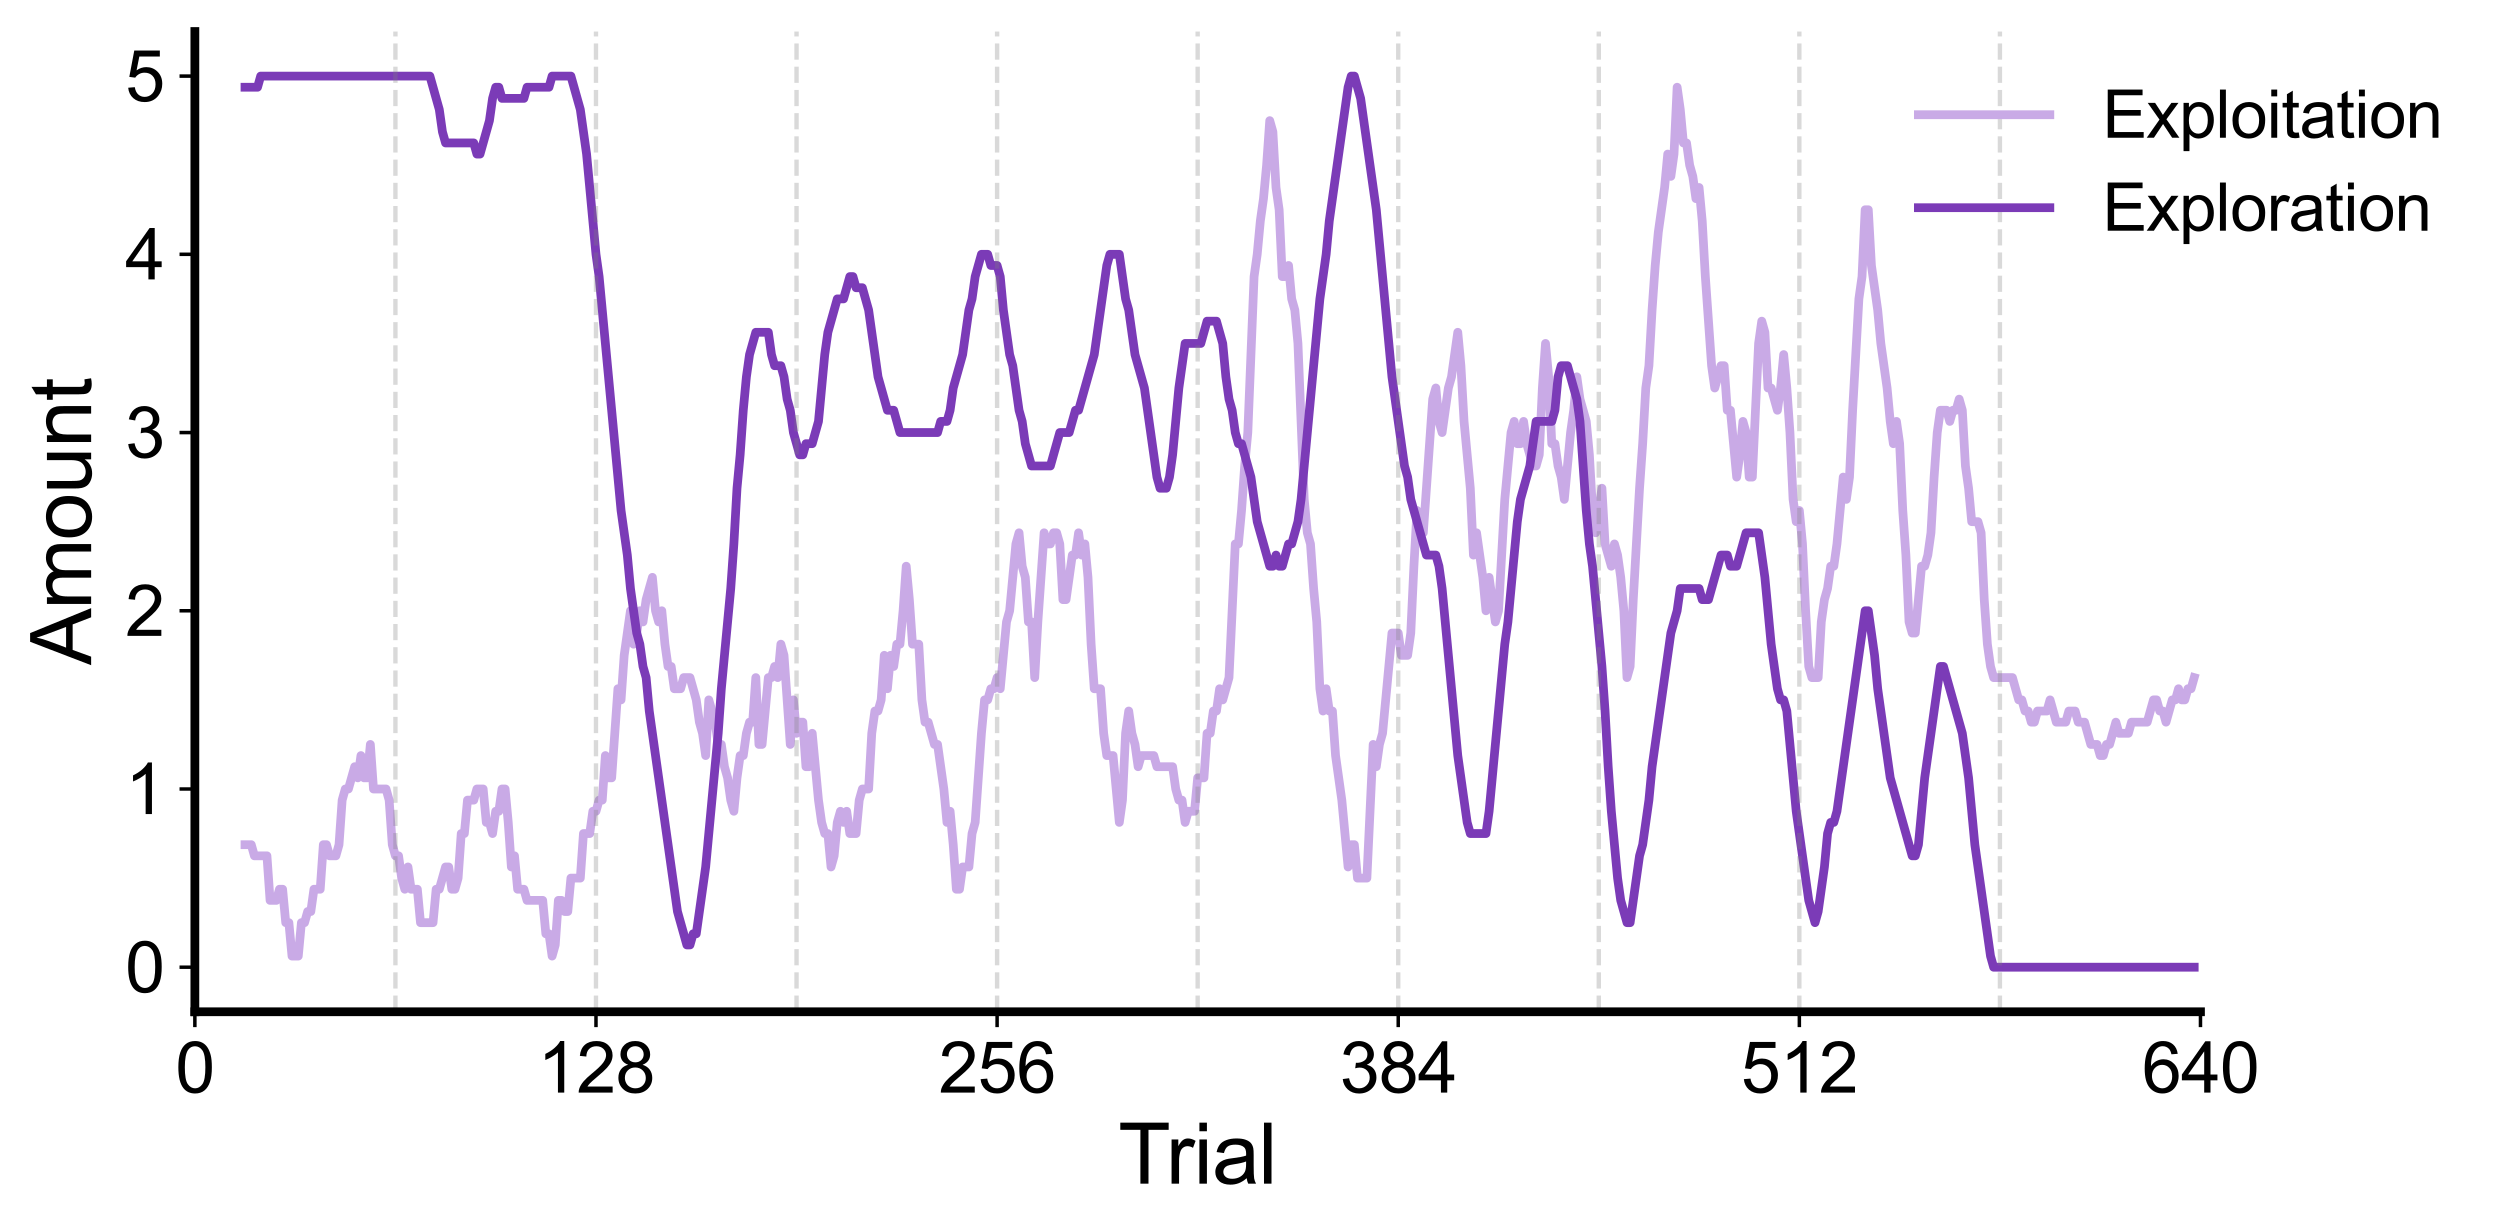 <?xml version="1.0" encoding="utf-8" standalone="no"?>
<!DOCTYPE svg PUBLIC "-//W3C//DTD SVG 1.1//EN"
  "http://www.w3.org/Graphics/SVG/1.1/DTD/svg11.dtd">
<svg xmlns:xlink="http://www.w3.org/1999/xlink" width="570.586pt" height="281.129pt" viewBox="0 0 570.586 281.129" xmlns="http://www.w3.org/2000/svg" version="1.1">
 <defs>
  <style type="text/css">*{stroke-linejoin: round; stroke-linecap: butt}</style>
 </defs>
 <g id="figure_1">
  <g id="patch_1">
   <path d="M 0 281.129 
L 570.586 281.129 
L 570.586 0 
L 0 0 
L 0 281.129 
z
" style="fill: none"/>
  </g>
  <g id="axes_1">
   <g id="patch_2">
    <path d="M 44.474 230.92 
L 502.224 230.92 
L 502.224 7.2 
L 44.474 7.2 
L 44.474 230.92 
z
" style="fill: none"/>
   </g>
   <g id="matplotlib.axis_1">
    <g id="xtick_1">
     <g id="line2d_1">
      <defs>
       <path id="me9dc501993" d="M 0 0 
L 0 3.5 
" style="stroke: #000000; stroke-width: 0.8"/>
      </defs>
      <g>
       <use xlink:href="#me9dc501993" x="44.474" y="230.92" style="stroke: #000000; stroke-width: 0.8"/>
      </g>
     </g>
     <g id="text_1">
      <!-- 0 -->
      <g transform="translate(40.025 249.373) scale(0.16 -0.16)">
       <defs>
        <path id="ArialMT-30" d="M 266 2259 
Q 266 3072 433 3567 
Q 600 4063 929 4331 
Q 1259 4600 1759 4600 
Q 2128 4600 2406 4451 
Q 2684 4303 2865 4023 
Q 3047 3744 3150 3342 
Q 3253 2941 3253 2259 
Q 3253 1453 3087 958 
Q 2922 463 2592 192 
Q 2263 -78 1759 -78 
Q 1097 -78 719 397 
Q 266 969 266 2259 
z
M 844 2259 
Q 844 1131 1108 757 
Q 1372 384 1759 384 
Q 2147 384 2411 759 
Q 2675 1134 2675 2259 
Q 2675 3391 2411 3762 
Q 2147 4134 1753 4134 
Q 1366 4134 1134 3806 
Q 844 3388 844 2259 
z
" transform="scale(0.016)"/>
       </defs>
       <use xlink:href="#ArialMT-30"/>
      </g>
     </g>
    </g>
    <g id="xtick_2">
     <g id="line2d_2">
      <g>
       <use xlink:href="#me9dc501993" x="136.024" y="230.92" style="stroke: #000000; stroke-width: 0.8"/>
      </g>
     </g>
     <g id="text_2">
      <!-- 128 -->
      <g transform="translate(122.677 249.373) scale(0.16 -0.16)">
       <defs>
        <path id="ArialMT-31" d="M 2384 0 
L 1822 0 
L 1822 3584 
Q 1619 3391 1289 3197 
Q 959 3003 697 2906 
L 697 3450 
Q 1169 3672 1522 3987 
Q 1875 4303 2022 4600 
L 2384 4600 
L 2384 0 
z
" transform="scale(0.016)"/>
        <path id="ArialMT-32" d="M 3222 541 
L 3222 0 
L 194 0 
Q 188 203 259 391 
Q 375 700 629 1000 
Q 884 1300 1366 1694 
Q 2113 2306 2375 2664 
Q 2638 3022 2638 3341 
Q 2638 3675 2398 3904 
Q 2159 4134 1775 4134 
Q 1369 4134 1125 3890 
Q 881 3647 878 3216 
L 300 3275 
Q 359 3922 746 4261 
Q 1134 4600 1788 4600 
Q 2447 4600 2831 4234 
Q 3216 3869 3216 3328 
Q 3216 3053 3103 2787 
Q 2991 2522 2730 2228 
Q 2469 1934 1863 1422 
Q 1356 997 1212 845 
Q 1069 694 975 541 
L 3222 541 
z
" transform="scale(0.016)"/>
        <path id="ArialMT-38" d="M 1131 2484 
Q 781 2613 612 2850 
Q 444 3088 444 3419 
Q 444 3919 803 4259 
Q 1163 4600 1759 4600 
Q 2359 4600 2725 4251 
Q 3091 3903 3091 3403 
Q 3091 3084 2923 2848 
Q 2756 2613 2416 2484 
Q 2838 2347 3058 2040 
Q 3278 1734 3278 1309 
Q 3278 722 2862 322 
Q 2447 -78 1769 -78 
Q 1091 -78 675 323 
Q 259 725 259 1325 
Q 259 1772 486 2073 
Q 713 2375 1131 2484 
z
M 1019 3438 
Q 1019 3113 1228 2906 
Q 1438 2700 1772 2700 
Q 2097 2700 2305 2904 
Q 2513 3109 2513 3406 
Q 2513 3716 2298 3927 
Q 2084 4138 1766 4138 
Q 1444 4138 1231 3931 
Q 1019 3725 1019 3438 
z
M 838 1322 
Q 838 1081 952 856 
Q 1066 631 1291 507 
Q 1516 384 1775 384 
Q 2178 384 2440 643 
Q 2703 903 2703 1303 
Q 2703 1709 2433 1975 
Q 2163 2241 1756 2241 
Q 1359 2241 1098 1978 
Q 838 1716 838 1322 
z
" transform="scale(0.016)"/>
       </defs>
       <use xlink:href="#ArialMT-31"/>
       <use xlink:href="#ArialMT-32" x="55.615"/>
       <use xlink:href="#ArialMT-38" x="111.23"/>
      </g>
     </g>
    </g>
    <g id="xtick_3">
     <g id="line2d_3">
      <g>
       <use xlink:href="#me9dc501993" x="227.574" y="230.92" style="stroke: #000000; stroke-width: 0.8"/>
      </g>
     </g>
     <g id="text_3">
      <!-- 256 -->
      <g transform="translate(214.227 249.373) scale(0.16 -0.16)">
       <defs>
        <path id="ArialMT-35" d="M 266 1200 
L 856 1250 
Q 922 819 1161 601 
Q 1400 384 1738 384 
Q 2144 384 2425 690 
Q 2706 997 2706 1503 
Q 2706 1984 2436 2262 
Q 2166 2541 1728 2541 
Q 1456 2541 1237 2417 
Q 1019 2294 894 2097 
L 366 2166 
L 809 4519 
L 3088 4519 
L 3088 3981 
L 1259 3981 
L 1013 2750 
Q 1425 3038 1878 3038 
Q 2478 3038 2890 2622 
Q 3303 2206 3303 1553 
Q 3303 931 2941 478 
Q 2500 -78 1738 -78 
Q 1113 -78 717 272 
Q 322 622 266 1200 
z
" transform="scale(0.016)"/>
        <path id="ArialMT-36" d="M 3184 3459 
L 2625 3416 
Q 2550 3747 2413 3897 
Q 2184 4138 1850 4138 
Q 1581 4138 1378 3988 
Q 1113 3794 959 3422 
Q 806 3050 800 2363 
Q 1003 2672 1297 2822 
Q 1591 2972 1913 2972 
Q 2475 2972 2870 2558 
Q 3266 2144 3266 1488 
Q 3266 1056 3080 686 
Q 2894 316 2569 119 
Q 2244 -78 1831 -78 
Q 1128 -78 684 439 
Q 241 956 241 2144 
Q 241 3472 731 4075 
Q 1159 4600 1884 4600 
Q 2425 4600 2770 4297 
Q 3116 3994 3184 3459 
z
M 888 1484 
Q 888 1194 1011 928 
Q 1134 663 1356 523 
Q 1578 384 1822 384 
Q 2178 384 2434 671 
Q 2691 959 2691 1453 
Q 2691 1928 2437 2201 
Q 2184 2475 1800 2475 
Q 1419 2475 1153 2201 
Q 888 1928 888 1484 
z
" transform="scale(0.016)"/>
       </defs>
       <use xlink:href="#ArialMT-32"/>
       <use xlink:href="#ArialMT-35" x="55.615"/>
       <use xlink:href="#ArialMT-36" x="111.23"/>
      </g>
     </g>
    </g>
    <g id="xtick_4">
     <g id="line2d_4">
      <g>
       <use xlink:href="#me9dc501993" x="319.124" y="230.92" style="stroke: #000000; stroke-width: 0.8"/>
      </g>
     </g>
     <g id="text_4">
      <!-- 384 -->
      <g transform="translate(305.777 249.373) scale(0.16 -0.16)">
       <defs>
        <path id="ArialMT-33" d="M 269 1209 
L 831 1284 
Q 928 806 1161 595 
Q 1394 384 1728 384 
Q 2125 384 2398 659 
Q 2672 934 2672 1341 
Q 2672 1728 2419 1979 
Q 2166 2231 1775 2231 
Q 1616 2231 1378 2169 
L 1441 2663 
Q 1497 2656 1531 2656 
Q 1891 2656 2178 2843 
Q 2466 3031 2466 3422 
Q 2466 3731 2256 3934 
Q 2047 4138 1716 4138 
Q 1388 4138 1169 3931 
Q 950 3725 888 3313 
L 325 3413 
Q 428 3978 793 4289 
Q 1159 4600 1703 4600 
Q 2078 4600 2393 4439 
Q 2709 4278 2876 4000 
Q 3044 3722 3044 3409 
Q 3044 3113 2884 2869 
Q 2725 2625 2413 2481 
Q 2819 2388 3044 2092 
Q 3269 1797 3269 1353 
Q 3269 753 2831 336 
Q 2394 -81 1725 -81 
Q 1122 -81 723 278 
Q 325 638 269 1209 
z
" transform="scale(0.016)"/>
        <path id="ArialMT-34" d="M 2069 0 
L 2069 1097 
L 81 1097 
L 81 1613 
L 2172 4581 
L 2631 4581 
L 2631 1613 
L 3250 1613 
L 3250 1097 
L 2631 1097 
L 2631 0 
L 2069 0 
z
M 2069 1613 
L 2069 3678 
L 634 1613 
L 2069 1613 
z
" transform="scale(0.016)"/>
       </defs>
       <use xlink:href="#ArialMT-33"/>
       <use xlink:href="#ArialMT-38" x="55.615"/>
       <use xlink:href="#ArialMT-34" x="111.23"/>
      </g>
     </g>
    </g>
    <g id="xtick_5">
     <g id="line2d_5">
      <g>
       <use xlink:href="#me9dc501993" x="410.674" y="230.92" style="stroke: #000000; stroke-width: 0.8"/>
      </g>
     </g>
     <g id="text_5">
      <!-- 512 -->
      <g transform="translate(397.327 249.373) scale(0.16 -0.16)">
       <use xlink:href="#ArialMT-35"/>
       <use xlink:href="#ArialMT-31" x="55.615"/>
       <use xlink:href="#ArialMT-32" x="111.23"/>
      </g>
     </g>
    </g>
    <g id="xtick_6">
     <g id="line2d_6">
      <g>
       <use xlink:href="#me9dc501993" x="502.224" y="230.92" style="stroke: #000000; stroke-width: 0.8"/>
      </g>
     </g>
     <g id="text_6">
      <!-- 640 -->
      <g transform="translate(488.877 249.373) scale(0.16 -0.16)">
       <use xlink:href="#ArialMT-36"/>
       <use xlink:href="#ArialMT-34" x="55.615"/>
       <use xlink:href="#ArialMT-30" x="111.23"/>
      </g>
     </g>
    </g>
    <g id="text_7">
     <!-- Trial -->
     <g transform="translate(255.235 270.152) scale(0.19 -0.19)">
      <defs>
       <path id="ArialMT-54" d="M 1659 0 
L 1659 4041 
L 150 4041 
L 150 4581 
L 3781 4581 
L 3781 4041 
L 2266 4041 
L 2266 0 
L 1659 0 
z
" transform="scale(0.016)"/>
       <path id="ArialMT-72" d="M 416 0 
L 416 3319 
L 922 3319 
L 922 2816 
Q 1116 3169 1280 3281 
Q 1444 3394 1641 3394 
Q 1925 3394 2219 3213 
L 2025 2691 
Q 1819 2813 1613 2813 
Q 1428 2813 1281 2702 
Q 1134 2591 1072 2394 
Q 978 2094 978 1738 
L 978 0 
L 416 0 
z
" transform="scale(0.016)"/>
       <path id="ArialMT-69" d="M 425 3934 
L 425 4581 
L 988 4581 
L 988 3934 
L 425 3934 
z
M 425 0 
L 425 3319 
L 988 3319 
L 988 0 
L 425 0 
z
" transform="scale(0.016)"/>
       <path id="ArialMT-61" d="M 2588 409 
Q 2275 144 1986 34 
Q 1697 -75 1366 -75 
Q 819 -75 525 192 
Q 231 459 231 875 
Q 231 1119 342 1320 
Q 453 1522 633 1644 
Q 813 1766 1038 1828 
Q 1203 1872 1538 1913 
Q 2219 1994 2541 2106 
Q 2544 2222 2544 2253 
Q 2544 2597 2384 2738 
Q 2169 2928 1744 2928 
Q 1347 2928 1158 2789 
Q 969 2650 878 2297 
L 328 2372 
Q 403 2725 575 2942 
Q 747 3159 1072 3276 
Q 1397 3394 1825 3394 
Q 2250 3394 2515 3294 
Q 2781 3194 2906 3042 
Q 3031 2891 3081 2659 
Q 3109 2516 3109 2141 
L 3109 1391 
Q 3109 606 3145 398 
Q 3181 191 3288 0 
L 2700 0 
Q 2613 175 2588 409 
z
M 2541 1666 
Q 2234 1541 1622 1453 
Q 1275 1403 1131 1340 
Q 988 1278 909 1158 
Q 831 1038 831 891 
Q 831 666 1001 516 
Q 1172 366 1500 366 
Q 1825 366 2078 508 
Q 2331 650 2450 897 
Q 2541 1088 2541 1459 
L 2541 1666 
z
" transform="scale(0.016)"/>
       <path id="ArialMT-6c" d="M 409 0 
L 409 4581 
L 972 4581 
L 972 0 
L 409 0 
z
" transform="scale(0.016)"/>
      </defs>
      <use xlink:href="#ArialMT-54"/>
      <use xlink:href="#ArialMT-72" x="57.334"/>
      <use xlink:href="#ArialMT-69" x="90.635"/>
      <use xlink:href="#ArialMT-61" x="112.852"/>
      <use xlink:href="#ArialMT-6c" x="168.467"/>
     </g>
    </g>
   </g>
   <g id="matplotlib.axis_2">
    <g id="ytick_1">
     <g id="line2d_7">
      <defs>
       <path id="m732824471f" d="M 0 0 
L -3.5 0 
" style="stroke: #000000; stroke-width: 0.8"/>
      </defs>
      <g>
       <use xlink:href="#m732824471f" x="44.474" y="220.751" style="stroke: #000000; stroke-width: 0.8"/>
      </g>
     </g>
     <g id="text_8">
      <!-- 0 -->
      <g transform="translate(28.576 226.477) scale(0.16 -0.16)">
       <use xlink:href="#ArialMT-30"/>
      </g>
     </g>
    </g>
    <g id="ytick_2">
     <g id="line2d_8">
      <g>
       <use xlink:href="#m732824471f" x="44.474" y="180.075" style="stroke: #000000; stroke-width: 0.8"/>
      </g>
     </g>
     <g id="text_9">
      <!-- 1 -->
      <g transform="translate(28.576 185.801) scale(0.16 -0.16)">
       <use xlink:href="#ArialMT-31"/>
      </g>
     </g>
    </g>
    <g id="ytick_3">
     <g id="line2d_9">
      <g>
       <use xlink:href="#m732824471f" x="44.474" y="139.398" style="stroke: #000000; stroke-width: 0.8"/>
      </g>
     </g>
     <g id="text_10">
      <!-- 2 -->
      <g transform="translate(28.576 145.124) scale(0.16 -0.16)">
       <use xlink:href="#ArialMT-32"/>
      </g>
     </g>
    </g>
    <g id="ytick_4">
     <g id="line2d_10">
      <g>
       <use xlink:href="#m732824471f" x="44.474" y="98.722" style="stroke: #000000; stroke-width: 0.8"/>
      </g>
     </g>
     <g id="text_11">
      <!-- 3 -->
      <g transform="translate(28.576 104.448) scale(0.16 -0.16)">
       <use xlink:href="#ArialMT-33"/>
      </g>
     </g>
    </g>
    <g id="ytick_5">
     <g id="line2d_11">
      <g>
       <use xlink:href="#m732824471f" x="44.474" y="58.045" style="stroke: #000000; stroke-width: 0.8"/>
      </g>
     </g>
     <g id="text_12">
      <!-- 4 -->
      <g transform="translate(28.576 63.772) scale(0.16 -0.16)">
       <use xlink:href="#ArialMT-34"/>
      </g>
     </g>
    </g>
    <g id="ytick_6">
     <g id="line2d_12">
      <g>
       <use xlink:href="#m732824471f" x="44.474" y="17.369" style="stroke: #000000; stroke-width: 0.8"/>
      </g>
     </g>
     <g id="text_13">
      <!-- 5 -->
      <g transform="translate(28.576 23.095) scale(0.16 -0.16)">
       <use xlink:href="#ArialMT-35"/>
      </g>
     </g>
    </g>
    <g id="text_14">
     <!-- Amount -->
     <g transform="translate(20.8 151.798) rotate(-90) scale(0.19 -0.19)">
      <defs>
       <path id="ArialMT-41" d="M -9 0 
L 1750 4581 
L 2403 4581 
L 4278 0 
L 3588 0 
L 3053 1388 
L 1138 1388 
L 634 0 
L -9 0 
z
M 1313 1881 
L 2866 1881 
L 2388 3150 
Q 2169 3728 2063 4100 
Q 1975 3659 1816 3225 
L 1313 1881 
z
" transform="scale(0.016)"/>
       <path id="ArialMT-6d" d="M 422 0 
L 422 3319 
L 925 3319 
L 925 2853 
Q 1081 3097 1340 3245 
Q 1600 3394 1931 3394 
Q 2300 3394 2536 3241 
Q 2772 3088 2869 2813 
Q 3263 3394 3894 3394 
Q 4388 3394 4653 3120 
Q 4919 2847 4919 2278 
L 4919 0 
L 4359 0 
L 4359 2091 
Q 4359 2428 4304 2576 
Q 4250 2725 4106 2815 
Q 3963 2906 3769 2906 
Q 3419 2906 3187 2673 
Q 2956 2441 2956 1928 
L 2956 0 
L 2394 0 
L 2394 2156 
Q 2394 2531 2256 2718 
Q 2119 2906 1806 2906 
Q 1569 2906 1367 2781 
Q 1166 2656 1075 2415 
Q 984 2175 984 1722 
L 984 0 
L 422 0 
z
" transform="scale(0.016)"/>
       <path id="ArialMT-6f" d="M 213 1659 
Q 213 2581 725 3025 
Q 1153 3394 1769 3394 
Q 2453 3394 2887 2945 
Q 3322 2497 3322 1706 
Q 3322 1066 3130 698 
Q 2938 331 2570 128 
Q 2203 -75 1769 -75 
Q 1072 -75 642 372 
Q 213 819 213 1659 
z
M 791 1659 
Q 791 1022 1069 705 
Q 1347 388 1769 388 
Q 2188 388 2466 706 
Q 2744 1025 2744 1678 
Q 2744 2294 2464 2611 
Q 2184 2928 1769 2928 
Q 1347 2928 1069 2612 
Q 791 2297 791 1659 
z
" transform="scale(0.016)"/>
       <path id="ArialMT-75" d="M 2597 0 
L 2597 488 
Q 2209 -75 1544 -75 
Q 1250 -75 995 37 
Q 741 150 617 320 
Q 494 491 444 738 
Q 409 903 409 1263 
L 409 3319 
L 972 3319 
L 972 1478 
Q 972 1038 1006 884 
Q 1059 663 1231 536 
Q 1403 409 1656 409 
Q 1909 409 2131 539 
Q 2353 669 2445 892 
Q 2538 1116 2538 1541 
L 2538 3319 
L 3100 3319 
L 3100 0 
L 2597 0 
z
" transform="scale(0.016)"/>
       <path id="ArialMT-6e" d="M 422 0 
L 422 3319 
L 928 3319 
L 928 2847 
Q 1294 3394 1984 3394 
Q 2284 3394 2536 3286 
Q 2788 3178 2913 3003 
Q 3038 2828 3088 2588 
Q 3119 2431 3119 2041 
L 3119 0 
L 2556 0 
L 2556 2019 
Q 2556 2363 2490 2533 
Q 2425 2703 2258 2804 
Q 2091 2906 1866 2906 
Q 1506 2906 1245 2678 
Q 984 2450 984 1813 
L 984 0 
L 422 0 
z
" transform="scale(0.016)"/>
       <path id="ArialMT-74" d="M 1650 503 
L 1731 6 
Q 1494 -44 1306 -44 
Q 1000 -44 831 53 
Q 663 150 594 308 
Q 525 466 525 972 
L 525 2881 
L 113 2881 
L 113 3319 
L 525 3319 
L 525 4141 
L 1084 4478 
L 1084 3319 
L 1650 3319 
L 1650 2881 
L 1084 2881 
L 1084 941 
Q 1084 700 1114 631 
Q 1144 563 1211 522 
Q 1278 481 1403 481 
Q 1497 481 1650 503 
z
" transform="scale(0.016)"/>
      </defs>
      <use xlink:href="#ArialMT-41"/>
      <use xlink:href="#ArialMT-6d" x="66.699"/>
      <use xlink:href="#ArialMT-6f" x="150"/>
      <use xlink:href="#ArialMT-75" x="205.615"/>
      <use xlink:href="#ArialMT-6e" x="261.23"/>
      <use xlink:href="#ArialMT-74" x="316.846"/>
     </g>
    </g>
   </g>
   <g id="line2d_13">
    <path d="M 55.917 192.786 
L 57.348 192.786 
L 58.063 195.328 
L 60.924 195.328 
L 61.639 205.497 
L 63.07 205.497 
L 63.785 202.955 
L 64.5 202.955 
L 65.215 210.582 
L 65.931 210.582 
L 66.646 218.209 
L 68.076 218.209 
L 68.792 210.582 
L 69.507 210.582 
L 70.222 208.04 
L 70.937 208.04 
L 71.653 202.955 
L 73.083 202.955 
L 73.798 192.786 
L 74.513 192.786 
L 75.229 195.328 
L 76.659 195.328 
L 77.374 192.786 
L 78.09 182.617 
L 78.805 180.075 
L 79.52 180.075 
L 80.951 174.99 
L 81.666 177.532 
L 82.381 172.448 
L 83.096 177.532 
L 83.811 177.532 
L 84.527 169.905 
L 85.242 180.075 
L 88.103 180.075 
L 88.818 182.617 
L 89.533 192.786 
L 90.249 195.328 
L 90.964 195.328 
L 91.679 200.413 
L 92.394 202.955 
L 93.11 197.87 
L 93.825 202.955 
L 95.255 202.955 
L 95.97 210.582 
L 98.831 210.582 
L 99.547 202.955 
L 100.262 202.955 
L 101.692 197.87 
L 102.408 197.87 
L 103.123 202.955 
L 103.838 202.955 
L 104.553 200.413 
L 105.269 190.244 
L 105.984 190.244 
L 106.699 182.617 
L 108.129 182.617 
L 108.845 180.075 
L 110.275 180.075 
L 110.99 187.701 
L 111.706 187.701 
L 112.421 190.244 
L 113.136 185.159 
L 113.851 185.159 
L 114.567 180.075 
L 115.282 180.075 
L 115.997 187.701 
L 116.712 197.87 
L 117.427 195.328 
L 118.143 202.955 
L 119.573 202.955 
L 120.288 205.497 
L 123.865 205.497 
L 124.58 213.124 
L 125.295 213.124 
L 126.01 218.209 
L 126.726 215.666 
L 127.441 205.497 
L 128.156 205.497 
L 128.871 208.04 
L 129.586 208.04 
L 130.302 200.413 
L 132.447 200.413 
L 133.163 190.244 
L 134.593 190.244 
L 135.308 185.159 
L 136.024 185.159 
L 136.739 182.617 
L 137.454 182.617 
L 138.169 172.448 
L 138.885 177.532 
L 139.6 177.532 
L 141.03 157.194 
L 141.745 159.736 
L 142.461 149.567 
L 143.891 139.398 
L 144.606 147.025 
L 145.322 144.483 
L 146.037 139.398 
L 146.752 141.94 
L 147.467 136.856 
L 148.898 131.771 
L 149.613 139.398 
L 150.328 141.94 
L 151.044 139.398 
L 151.759 147.025 
L 152.474 152.11 
L 153.189 152.11 
L 153.904 157.194 
L 155.335 157.194 
L 156.05 154.652 
L 157.481 154.652 
L 158.911 159.736 
L 159.626 164.821 
L 160.342 167.363 
L 161.057 172.448 
L 161.772 159.736 
L 163.202 164.821 
L 163.918 169.905 
L 164.633 169.905 
L 165.348 174.99 
L 166.063 177.532 
L 166.779 182.617 
L 167.494 185.159 
L 168.209 177.532 
L 168.924 172.448 
L 169.64 172.448 
L 170.355 167.363 
L 171.07 164.821 
L 171.785 164.821 
L 172.501 154.652 
L 173.216 169.905 
L 173.931 169.905 
L 175.361 154.652 
L 176.077 154.652 
L 176.792 152.11 
L 177.507 154.652 
L 178.222 147.025 
L 178.938 149.567 
L 180.368 169.905 
L 181.083 159.736 
L 181.799 167.363 
L 182.514 164.821 
L 183.229 164.821 
L 183.944 174.99 
L 184.66 174.99 
L 185.375 167.363 
L 186.805 182.617 
L 187.52 187.701 
L 188.236 190.244 
L 188.951 190.244 
L 189.666 197.87 
L 190.381 195.328 
L 191.097 187.701 
L 191.812 185.159 
L 192.527 187.701 
L 193.242 185.159 
L 193.958 190.244 
L 195.388 190.244 
L 196.103 182.617 
L 196.819 180.075 
L 198.249 180.075 
L 198.964 167.363 
L 199.679 162.279 
L 200.395 162.279 
L 201.11 159.736 
L 201.825 149.567 
L 202.54 157.194 
L 203.256 149.567 
L 203.971 152.11 
L 204.686 147.025 
L 205.401 147.025 
L 206.117 139.398 
L 206.832 129.229 
L 207.547 136.856 
L 208.262 147.025 
L 209.693 147.025 
L 210.408 159.736 
L 211.123 164.821 
L 211.838 164.821 
L 213.269 169.905 
L 213.984 169.905 
L 215.415 180.075 
L 216.13 187.701 
L 216.845 185.159 
L 217.56 192.786 
L 218.276 202.955 
L 218.991 202.955 
L 219.706 197.87 
L 221.136 197.87 
L 221.852 190.244 
L 222.567 187.701 
L 223.997 167.363 
L 224.713 159.736 
L 225.428 159.736 
L 226.143 157.194 
L 226.858 157.194 
L 227.574 154.652 
L 228.289 157.194 
L 229.719 141.94 
L 230.435 139.398 
L 231.865 124.145 
L 232.58 121.602 
L 233.295 129.229 
L 234.011 131.771 
L 234.726 141.94 
L 235.441 141.94 
L 236.156 154.652 
L 236.872 141.94 
L 238.302 121.602 
L 239.017 124.145 
L 239.733 124.145 
L 240.448 121.602 
L 241.163 121.602 
L 241.878 124.145 
L 242.594 136.856 
L 243.309 136.856 
L 244.739 126.687 
L 245.454 126.687 
L 246.17 121.602 
L 246.885 126.687 
L 247.6 124.145 
L 248.315 131.771 
L 249.031 147.025 
L 249.746 157.194 
L 251.176 157.194 
L 251.892 167.363 
L 252.607 172.448 
L 254.037 172.448 
L 255.468 187.701 
L 256.183 182.617 
L 256.898 167.363 
L 257.613 162.279 
L 258.329 167.363 
L 259.044 169.905 
L 259.759 174.99 
L 260.474 172.448 
L 263.335 172.448 
L 264.051 174.99 
L 267.627 174.99 
L 268.342 180.075 
L 269.057 182.617 
L 269.772 182.617 
L 270.488 187.701 
L 271.203 185.159 
L 272.633 185.159 
L 273.349 177.532 
L 274.779 177.532 
L 275.494 167.363 
L 276.21 167.363 
L 276.925 162.279 
L 277.64 162.279 
L 278.355 157.194 
L 279.07 159.736 
L 280.501 154.652 
L 281.931 124.145 
L 282.647 124.145 
L 283.362 116.518 
L 284.077 106.349 
L 284.792 98.722 
L 286.223 63.13 
L 286.938 58.045 
L 287.653 50.419 
L 288.369 45.334 
L 289.084 37.707 
L 289.799 27.538 
L 290.514 30.08 
L 291.229 42.792 
L 291.945 47.876 
L 292.66 63.13 
L 293.375 63.13 
L 294.09 60.588 
L 294.806 68.215 
L 295.521 70.757 
L 296.236 78.384 
L 297.667 113.975 
L 298.382 121.602 
L 299.097 124.145 
L 299.812 134.314 
L 300.527 141.94 
L 301.243 157.194 
L 301.958 162.279 
L 302.673 157.194 
L 303.388 162.279 
L 304.104 162.279 
L 304.819 172.448 
L 306.249 182.617 
L 307.68 197.87 
L 308.395 192.786 
L 309.11 192.786 
L 309.826 200.413 
L 311.971 200.413 
L 313.402 169.905 
L 314.117 174.99 
L 314.832 169.905 
L 315.547 167.363 
L 317.693 144.483 
L 319.124 144.483 
L 319.839 149.567 
L 321.269 149.567 
L 321.985 144.483 
L 322.7 129.229 
L 323.415 116.518 
L 324.13 121.602 
L 324.845 121.602 
L 326.991 91.095 
L 327.706 88.553 
L 328.422 96.18 
L 329.137 98.722 
L 330.567 88.553 
L 331.283 86.01 
L 332.713 75.841 
L 333.428 83.468 
L 334.144 96.18 
L 335.574 111.433 
L 336.289 126.687 
L 337.004 121.602 
L 338.435 131.771 
L 339.15 139.398 
L 339.865 131.771 
L 341.296 141.94 
L 342.011 139.398 
L 343.442 113.975 
L 344.872 98.722 
L 345.587 96.18 
L 346.303 101.264 
L 347.018 101.264 
L 347.733 96.18 
L 348.448 101.264 
L 349.879 106.349 
L 350.594 106.349 
L 351.309 103.806 
L 352.024 88.553 
L 352.74 78.384 
L 353.455 86.01 
L 354.17 101.264 
L 354.885 101.264 
L 355.601 106.349 
L 356.316 108.891 
L 357.031 113.975 
L 358.461 98.722 
L 359.177 93.637 
L 359.892 86.01 
L 360.607 91.095 
L 362.038 96.18 
L 362.753 103.806 
L 363.468 116.518 
L 364.183 121.602 
L 365.614 111.433 
L 366.329 124.145 
L 367.76 129.229 
L 368.475 124.145 
L 369.19 126.687 
L 369.905 131.771 
L 370.62 139.398 
L 371.336 154.652 
L 372.051 152.11 
L 372.766 136.856 
L 374.197 111.433 
L 374.912 101.264 
L 375.627 88.553 
L 376.342 83.468 
L 377.058 70.757 
L 377.773 60.588 
L 378.488 52.961 
L 379.919 42.792 
L 380.634 35.165 
L 381.349 40.25 
L 382.064 35.165 
L 382.779 19.911 
L 383.495 24.996 
L 384.21 32.623 
L 384.925 32.623 
L 385.64 37.707 
L 386.356 40.25 
L 387.071 45.334 
L 387.786 42.792 
L 388.501 50.419 
L 389.217 63.13 
L 390.647 83.468 
L 391.362 88.553 
L 392.793 83.468 
L 393.508 83.468 
L 394.223 93.637 
L 394.938 93.637 
L 396.369 108.891 
L 397.084 103.806 
L 397.799 96.18 
L 398.515 98.722 
L 399.23 108.891 
L 399.945 108.891 
L 401.376 78.384 
L 402.091 73.299 
L 402.806 75.841 
L 403.521 88.553 
L 404.236 88.553 
L 405.667 93.637 
L 406.382 88.553 
L 407.097 80.926 
L 407.813 88.553 
L 408.528 98.722 
L 409.243 113.975 
L 409.958 119.06 
L 410.674 116.518 
L 411.389 124.145 
L 412.104 139.398 
L 412.819 152.11 
L 413.535 154.652 
L 414.965 154.652 
L 415.68 141.94 
L 416.395 136.856 
L 417.111 134.314 
L 417.826 129.229 
L 418.541 129.229 
L 419.256 124.145 
L 420.687 108.891 
L 421.402 113.975 
L 422.117 108.891 
L 422.833 93.637 
L 424.263 68.215 
L 424.978 63.13 
L 425.694 47.876 
L 426.409 47.876 
L 427.124 60.588 
L 428.554 70.757 
L 429.27 78.384 
L 430.7 88.553 
L 431.415 96.18 
L 432.131 101.264 
L 432.846 96.18 
L 433.561 101.264 
L 434.276 116.518 
L 434.992 126.687 
L 435.707 141.94 
L 436.422 144.483 
L 437.137 144.483 
L 438.568 129.229 
L 439.283 129.229 
L 439.998 126.687 
L 440.713 121.602 
L 441.429 108.891 
L 442.144 98.722 
L 442.859 93.637 
L 444.29 93.637 
L 445.005 96.18 
L 445.72 93.637 
L 446.435 93.637 
L 447.151 91.095 
L 447.866 93.637 
L 448.581 106.349 
L 449.296 111.433 
L 450.011 119.06 
L 451.442 119.06 
L 452.157 121.602 
L 452.872 136.856 
L 453.588 147.025 
L 454.303 152.11 
L 455.018 154.652 
L 459.31 154.652 
L 460.74 159.736 
L 461.455 159.736 
L 462.17 162.279 
L 462.886 162.279 
L 463.601 164.821 
L 464.316 164.821 
L 465.031 162.279 
L 467.177 162.279 
L 467.892 159.736 
L 469.323 164.821 
L 471.469 164.821 
L 472.184 162.279 
L 473.614 162.279 
L 474.329 164.821 
L 475.76 164.821 
L 477.19 169.905 
L 478.621 169.905 
L 479.336 172.448 
L 480.051 172.448 
L 480.767 169.905 
L 481.482 169.905 
L 482.912 164.821 
L 483.627 167.363 
L 485.773 167.363 
L 486.488 164.821 
L 490.065 164.821 
L 491.495 159.736 
L 492.21 159.736 
L 492.926 162.279 
L 493.641 162.279 
L 494.356 164.821 
L 495.786 159.736 
L 496.502 159.736 
L 497.217 157.194 
L 497.932 159.736 
L 498.647 159.736 
L 499.363 157.194 
L 500.078 157.194 
L 500.793 154.652 
L 500.793 154.652 
" style="fill: none; stroke: #c9aae6; stroke-width: 2; stroke-linecap: square"/>
   </g>
   <g id="line2d_14">
    <path d="M 55.917 19.911 
L 58.778 19.911 
L 59.494 17.369 
L 98.116 17.369 
L 100.262 24.996 
L 100.977 30.08 
L 101.692 32.623 
L 108.129 32.623 
L 108.845 35.165 
L 109.56 35.165 
L 111.706 27.538 
L 112.421 22.454 
L 113.136 19.911 
L 113.851 19.911 
L 114.567 22.454 
L 119.573 22.454 
L 120.288 19.911 
L 125.295 19.911 
L 126.01 17.369 
L 130.302 17.369 
L 132.447 24.996 
L 133.878 35.165 
L 136.024 58.045 
L 136.739 63.13 
L 141.745 116.518 
L 143.176 126.687 
L 143.891 134.314 
L 145.322 144.483 
L 146.037 147.025 
L 146.752 152.11 
L 147.467 154.652 
L 148.183 162.279 
L 154.62 208.04 
L 156.765 215.666 
L 157.481 215.666 
L 158.196 213.124 
L 158.911 213.124 
L 161.057 197.87 
L 163.918 167.363 
L 164.633 157.194 
L 166.779 134.314 
L 167.494 124.145 
L 168.209 111.433 
L 168.924 103.806 
L 169.64 93.637 
L 170.355 86.01 
L 171.07 80.926 
L 172.501 75.841 
L 175.361 75.841 
L 176.077 80.926 
L 176.792 83.468 
L 178.222 83.468 
L 178.938 86.01 
L 179.653 91.095 
L 180.368 93.637 
L 181.083 98.722 
L 182.514 103.806 
L 183.229 103.806 
L 183.944 101.264 
L 185.375 101.264 
L 186.805 96.18 
L 188.236 80.926 
L 188.951 75.841 
L 191.097 68.215 
L 192.527 68.215 
L 193.958 63.13 
L 194.673 63.13 
L 195.388 65.672 
L 196.819 65.672 
L 198.249 70.757 
L 200.395 86.01 
L 202.54 93.637 
L 203.971 93.637 
L 205.401 98.722 
L 213.984 98.722 
L 214.699 96.18 
L 216.13 96.18 
L 216.845 93.637 
L 217.56 88.553 
L 219.706 80.926 
L 221.136 70.757 
L 221.852 68.215 
L 222.567 63.13 
L 223.997 58.045 
L 225.428 58.045 
L 226.143 60.588 
L 227.574 60.588 
L 228.289 63.13 
L 229.004 70.757 
L 230.435 80.926 
L 231.15 83.468 
L 232.58 93.637 
L 233.295 96.18 
L 234.011 101.264 
L 235.441 106.349 
L 239.733 106.349 
L 241.878 98.722 
L 244.024 98.722 
L 245.454 93.637 
L 246.17 93.637 
L 249.746 80.926 
L 252.607 60.588 
L 253.322 58.045 
L 255.468 58.045 
L 256.898 68.215 
L 257.613 70.757 
L 259.044 80.926 
L 261.19 88.553 
L 264.051 108.891 
L 264.766 111.433 
L 266.196 111.433 
L 266.911 108.891 
L 267.627 103.806 
L 269.057 88.553 
L 270.488 78.384 
L 274.064 78.384 
L 275.494 73.299 
L 277.64 73.299 
L 279.07 78.384 
L 279.786 86.01 
L 280.501 91.095 
L 281.216 93.637 
L 281.931 98.722 
L 282.647 101.264 
L 283.362 101.264 
L 285.508 108.891 
L 286.938 119.06 
L 289.799 129.229 
L 290.514 129.229 
L 291.229 126.687 
L 291.945 129.229 
L 292.66 129.229 
L 294.09 124.145 
L 294.806 124.145 
L 296.236 119.06 
L 296.951 113.975 
L 301.243 68.215 
L 302.673 58.045 
L 303.388 50.419 
L 307.68 19.911 
L 308.395 17.369 
L 309.11 17.369 
L 310.541 22.454 
L 314.117 47.876 
L 317.693 86.01 
L 320.554 106.349 
L 321.269 108.891 
L 321.985 113.975 
L 325.561 126.687 
L 327.706 126.687 
L 328.422 129.229 
L 329.137 134.314 
L 332.713 172.448 
L 334.859 187.701 
L 335.574 190.244 
L 339.15 190.244 
L 339.865 185.159 
L 343.442 147.025 
L 344.157 141.94 
L 346.303 119.06 
L 347.018 113.975 
L 349.163 106.349 
L 350.594 96.18 
L 354.17 96.18 
L 354.885 93.637 
L 355.601 86.01 
L 356.316 83.468 
L 357.746 83.468 
L 359.892 91.095 
L 360.607 96.18 
L 362.038 116.518 
L 362.753 124.145 
L 363.468 129.229 
L 365.614 152.11 
L 366.329 162.279 
L 367.044 174.99 
L 367.76 185.159 
L 369.19 200.413 
L 369.905 205.497 
L 371.336 210.582 
L 372.051 210.582 
L 374.197 195.328 
L 374.912 192.786 
L 376.342 182.617 
L 377.058 174.99 
L 381.349 144.483 
L 382.779 139.398 
L 383.495 134.314 
L 387.786 134.314 
L 388.501 136.856 
L 389.932 136.856 
L 392.793 126.687 
L 394.223 126.687 
L 394.938 129.229 
L 396.369 129.229 
L 398.515 121.602 
L 401.376 121.602 
L 402.806 131.771 
L 404.236 147.025 
L 405.667 157.194 
L 406.382 159.736 
L 407.097 159.736 
L 407.813 162.279 
L 409.958 185.159 
L 412.819 205.497 
L 414.25 210.582 
L 414.965 208.04 
L 416.395 197.87 
L 417.111 190.244 
L 417.826 187.701 
L 418.541 187.701 
L 419.256 185.159 
L 425.694 139.398 
L 426.409 139.398 
L 427.839 149.567 
L 428.554 157.194 
L 431.415 177.532 
L 436.422 195.328 
L 437.137 195.328 
L 437.853 192.786 
L 439.283 177.532 
L 442.859 152.11 
L 443.574 152.11 
L 447.866 167.363 
L 449.296 177.532 
L 450.727 192.786 
L 454.303 218.209 
L 455.018 220.751 
L 500.793 220.751 
L 500.793 220.751 
" style="fill: none; stroke: #7b3bb7; stroke-width: 2; stroke-linecap: square"/>
   </g>
   <g id="line2d_15">
    <path d="M 90.249 230.92 
L 90.249 7.2 
" clip-path="url(#p8a43e226fa)" style="fill: none; stroke-dasharray: 3.7,1.6; stroke-dashoffset: 0; stroke: #808080; stroke-opacity: 0.3"/>
   </g>
   <g id="line2d_16">
    <path d="M 136.024 230.92 
L 136.024 7.2 
" clip-path="url(#p8a43e226fa)" style="fill: none; stroke-dasharray: 3.7,1.6; stroke-dashoffset: 0; stroke: #808080; stroke-opacity: 0.3"/>
   </g>
   <g id="line2d_17">
    <path d="M 181.799 230.92 
L 181.799 7.2 
" clip-path="url(#p8a43e226fa)" style="fill: none; stroke-dasharray: 3.7,1.6; stroke-dashoffset: 0; stroke: #808080; stroke-opacity: 0.3"/>
   </g>
   <g id="line2d_18">
    <path d="M 227.574 230.92 
L 227.574 7.2 
" clip-path="url(#p8a43e226fa)" style="fill: none; stroke-dasharray: 3.7,1.6; stroke-dashoffset: 0; stroke: #808080; stroke-opacity: 0.3"/>
   </g>
   <g id="line2d_19">
    <path d="M 273.349 230.92 
L 273.349 7.2 
" clip-path="url(#p8a43e226fa)" style="fill: none; stroke-dasharray: 3.7,1.6; stroke-dashoffset: 0; stroke: #808080; stroke-opacity: 0.3"/>
   </g>
   <g id="line2d_20">
    <path d="M 319.124 230.92 
L 319.124 7.2 
" clip-path="url(#p8a43e226fa)" style="fill: none; stroke-dasharray: 3.7,1.6; stroke-dashoffset: 0; stroke: #808080; stroke-opacity: 0.3"/>
   </g>
   <g id="line2d_21">
    <path d="M 364.899 230.92 
L 364.899 7.2 
" clip-path="url(#p8a43e226fa)" style="fill: none; stroke-dasharray: 3.7,1.6; stroke-dashoffset: 0; stroke: #808080; stroke-opacity: 0.3"/>
   </g>
   <g id="line2d_22">
    <path d="M 410.674 230.92 
L 410.674 7.2 
" clip-path="url(#p8a43e226fa)" style="fill: none; stroke-dasharray: 3.7,1.6; stroke-dashoffset: 0; stroke: #808080; stroke-opacity: 0.3"/>
   </g>
   <g id="line2d_23">
    <path d="M 456.449 230.92 
L 456.449 7.2 
" clip-path="url(#p8a43e226fa)" style="fill: none; stroke-dasharray: 3.7,1.6; stroke-dashoffset: 0; stroke: #808080; stroke-opacity: 0.3"/>
   </g>
   <g id="patch_3">
    <path d="M 44.474 230.92 
L 44.474 7.2 
" style="fill: none; stroke: #000000; stroke-width: 2; stroke-linejoin: miter; stroke-linecap: square"/>
   </g>
   <g id="patch_4">
    <path d="M 44.474 230.92 
L 502.224 230.92 
" style="fill: none; stroke: #000000; stroke-width: 2; stroke-linejoin: miter; stroke-linecap: square"/>
   </g>
   <g id="legend_1">
    <g id="patch_5">
     <path d="M 434.841 61.636 
L 560.386 61.636 
Q 563.386 61.636 563.386 58.636 
L 563.386 17.7 
Q 563.386 14.7 560.386 14.7 
L 434.841 14.7 
Q 431.841 14.7 431.841 17.7 
L 431.841 58.636 
Q 431.841 61.636 434.841 61.636 
L 434.841 61.636 
z
" style="fill: none; opacity: 0"/>
    </g>
    <g id="line2d_24">
     <path d="M 437.841 26.187 
L 452.841 26.187 
L 467.841 26.187 
" style="fill: none; stroke: #c9aae6; stroke-width: 2; stroke-linecap: square"/>
    </g>
    <g id="text_15">
     <!-- Exploitation -->
     <g transform="translate(479.841 31.437) scale(0.15 -0.15)">
      <defs>
       <path id="ArialMT-45" d="M 506 0 
L 506 4581 
L 3819 4581 
L 3819 4041 
L 1113 4041 
L 1113 2638 
L 3647 2638 
L 3647 2100 
L 1113 2100 
L 1113 541 
L 3925 541 
L 3925 0 
L 506 0 
z
" transform="scale(0.016)"/>
       <path id="ArialMT-78" d="M 47 0 
L 1259 1725 
L 138 3319 
L 841 3319 
L 1350 2541 
Q 1494 2319 1581 2169 
Q 1719 2375 1834 2534 
L 2394 3319 
L 3066 3319 
L 1919 1756 
L 3153 0 
L 2463 0 
L 1781 1031 
L 1600 1309 
L 728 0 
L 47 0 
z
" transform="scale(0.016)"/>
       <path id="ArialMT-70" d="M 422 -1272 
L 422 3319 
L 934 3319 
L 934 2888 
Q 1116 3141 1344 3267 
Q 1572 3394 1897 3394 
Q 2322 3394 2647 3175 
Q 2972 2956 3137 2557 
Q 3303 2159 3303 1684 
Q 3303 1175 3120 767 
Q 2938 359 2589 142 
Q 2241 -75 1856 -75 
Q 1575 -75 1351 44 
Q 1128 163 984 344 
L 984 -1272 
L 422 -1272 
z
M 931 1641 
Q 931 1000 1190 694 
Q 1450 388 1819 388 
Q 2194 388 2461 705 
Q 2728 1022 2728 1688 
Q 2728 2322 2467 2637 
Q 2206 2953 1844 2953 
Q 1484 2953 1207 2617 
Q 931 2281 931 1641 
z
" transform="scale(0.016)"/>
      </defs>
      <use xlink:href="#ArialMT-45"/>
      <use xlink:href="#ArialMT-78" x="66.699"/>
      <use xlink:href="#ArialMT-70" x="116.699"/>
      <use xlink:href="#ArialMT-6c" x="172.314"/>
      <use xlink:href="#ArialMT-6f" x="194.531"/>
      <use xlink:href="#ArialMT-69" x="250.146"/>
      <use xlink:href="#ArialMT-74" x="272.363"/>
      <use xlink:href="#ArialMT-61" x="300.146"/>
      <use xlink:href="#ArialMT-74" x="355.762"/>
      <use xlink:href="#ArialMT-69" x="383.545"/>
      <use xlink:href="#ArialMT-6f" x="405.762"/>
      <use xlink:href="#ArialMT-6e" x="461.377"/>
     </g>
    </g>
    <g id="line2d_25">
     <path d="M 437.841 47.405 
L 452.841 47.405 
L 467.841 47.405 
" style="fill: none; stroke: #7b3bb7; stroke-width: 2; stroke-linecap: square"/>
    </g>
    <g id="text_16">
     <!-- Exploration -->
     <g transform="translate(479.841 52.655) scale(0.15 -0.15)">
      <use xlink:href="#ArialMT-45"/>
      <use xlink:href="#ArialMT-78" x="66.699"/>
      <use xlink:href="#ArialMT-70" x="116.699"/>
      <use xlink:href="#ArialMT-6c" x="172.314"/>
      <use xlink:href="#ArialMT-6f" x="194.531"/>
      <use xlink:href="#ArialMT-72" x="250.146"/>
      <use xlink:href="#ArialMT-61" x="283.447"/>
      <use xlink:href="#ArialMT-74" x="339.062"/>
      <use xlink:href="#ArialMT-69" x="366.846"/>
      <use xlink:href="#ArialMT-6f" x="389.062"/>
      <use xlink:href="#ArialMT-6e" x="444.678"/>
     </g>
    </g>
   </g>
  </g>
 </g>
 <defs>
  <clipPath id="p8a43e226fa">
   <rect x="44.474" y="7.2" width="457.75" height="223.72"/>
  </clipPath>
 </defs>
</svg>
